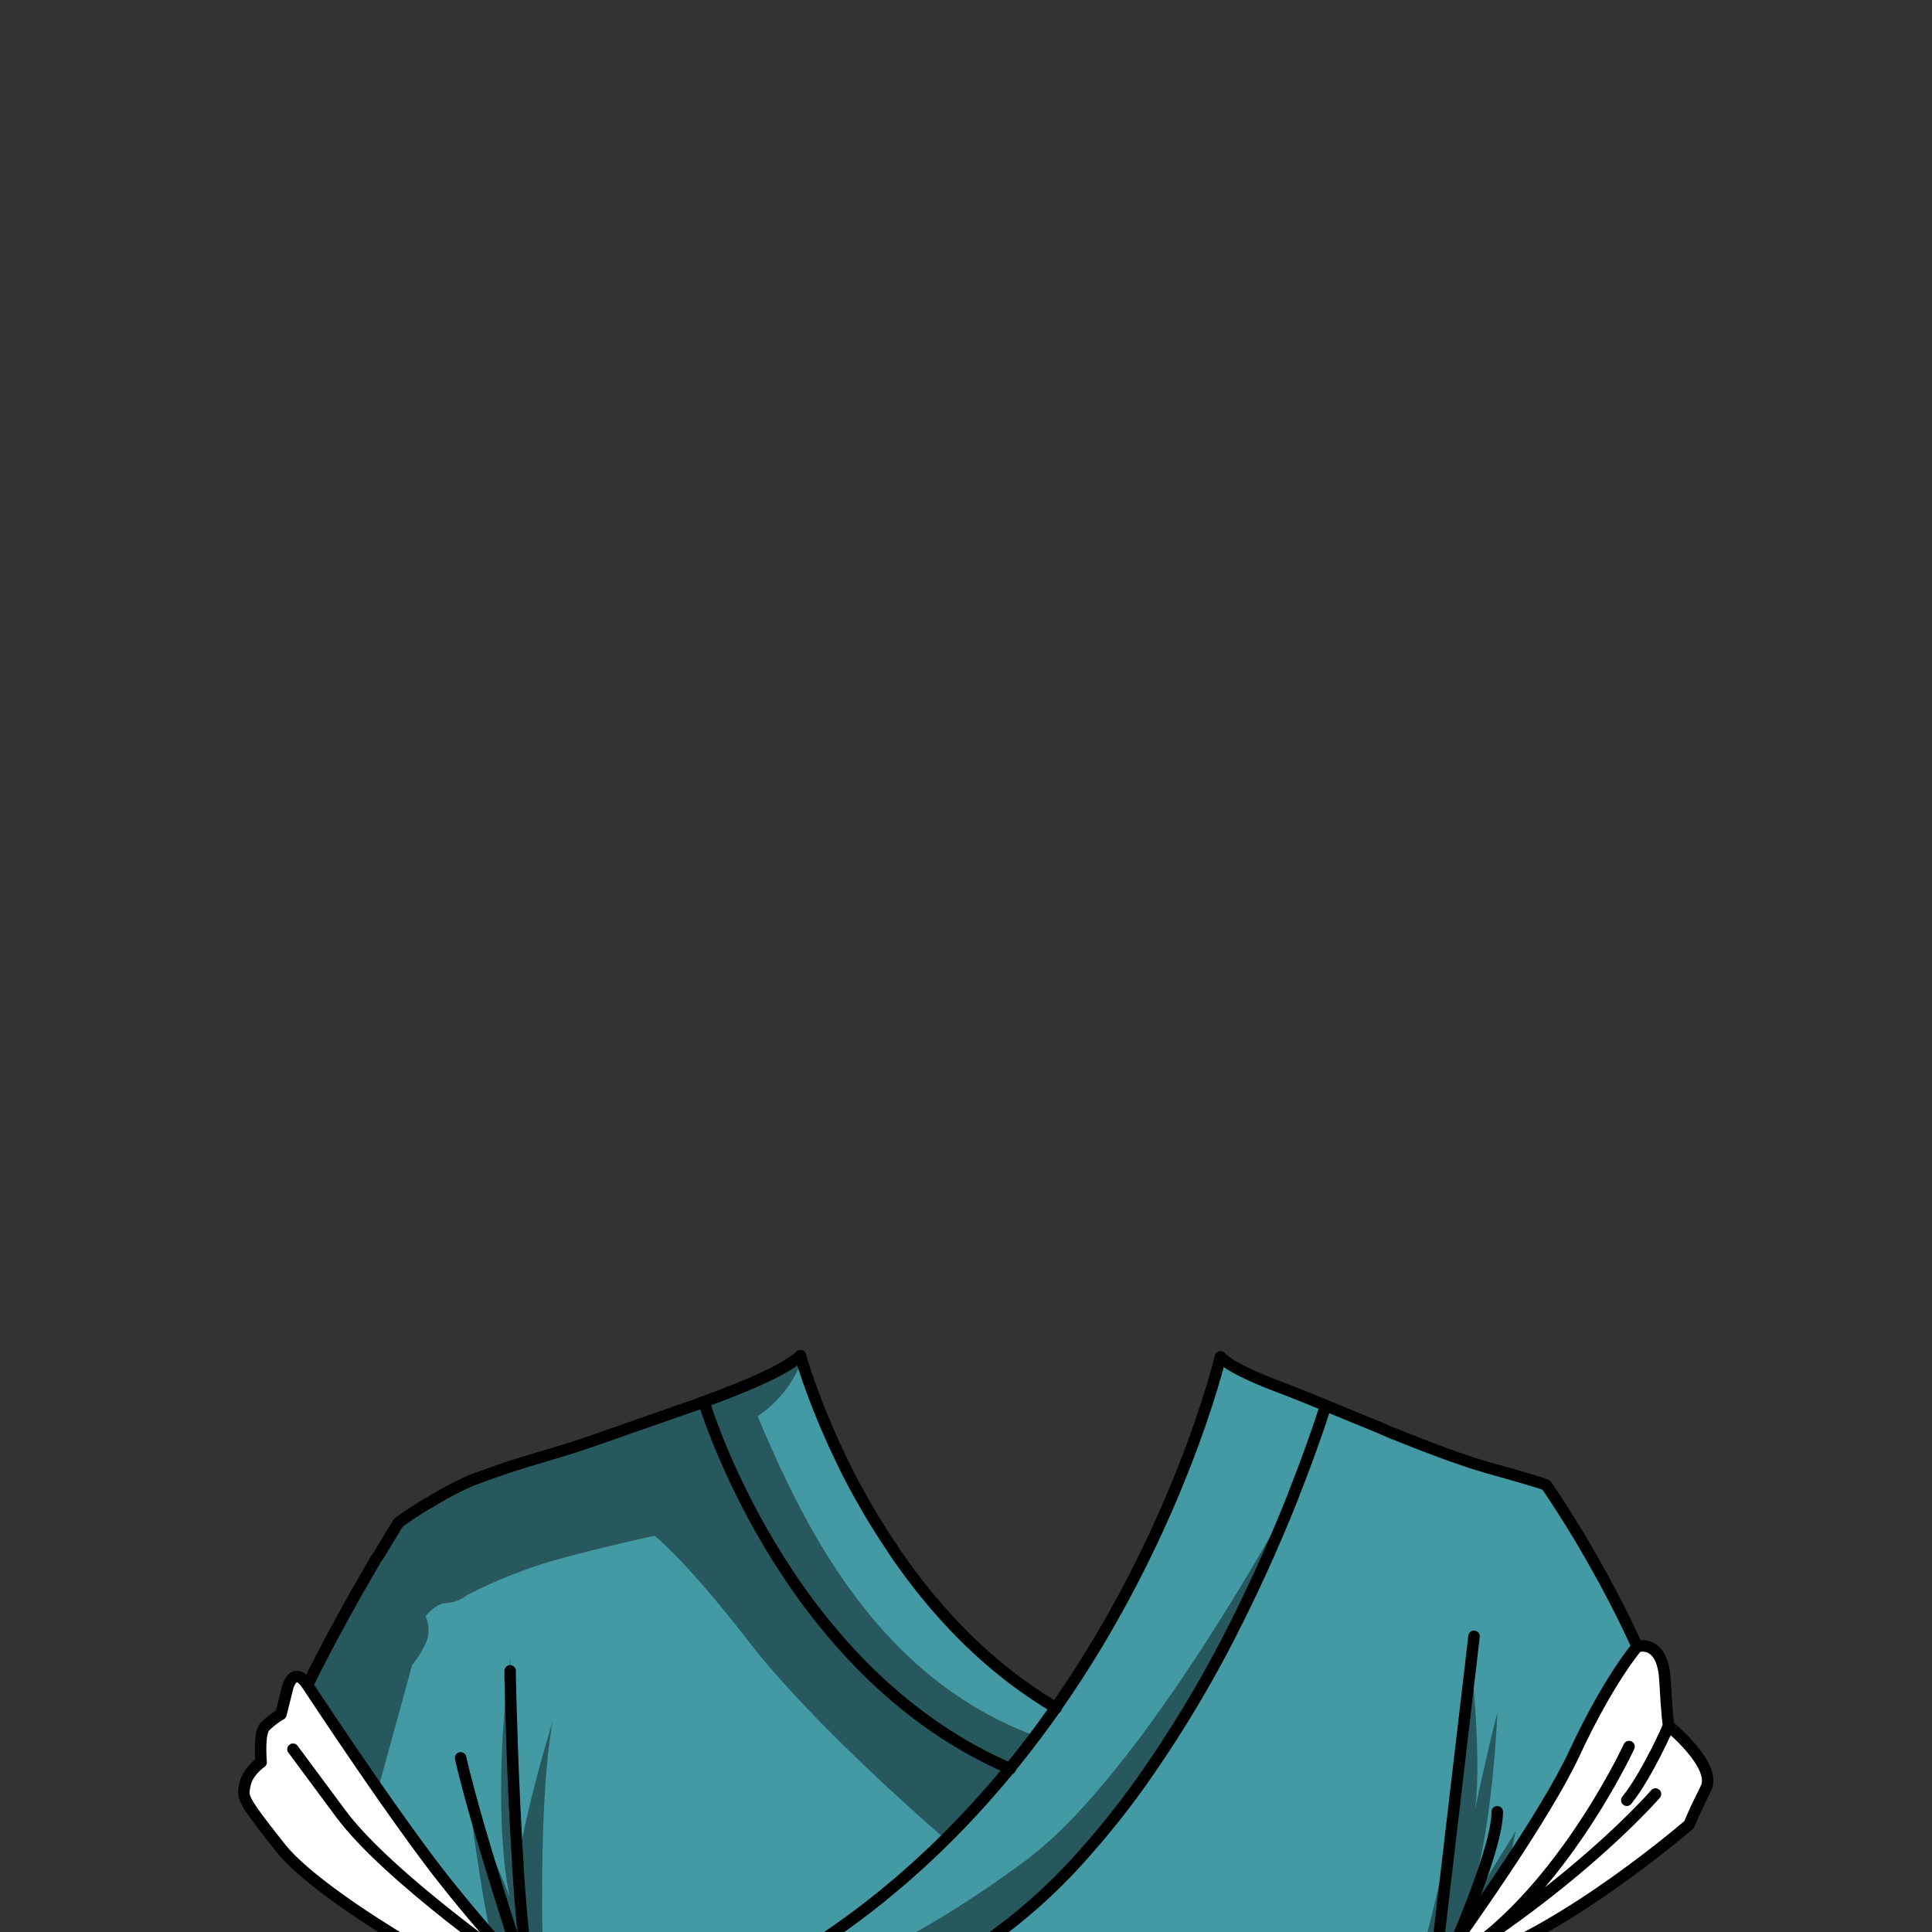 <svg xmlns="http://www.w3.org/2000/svg" viewBox="0 0 432 432">
  <rect x="0" y="0" width="432" height="432" fill="#333333" stroke="none"/>
  <defs>
    <style>.BUNTAI_RED_PANDA_OUTFIT_BUNTAI_RED_PANDA_OUTFIT_20_cls-1{isolation:isolate;}.BUNTAI_RED_PANDA_OUTFIT_BUNTAI_RED_PANDA_OUTFIT_20_cls-2{fill:#439aa4;}.BUNTAI_RED_PANDA_OUTFIT_BUNTAI_RED_PANDA_OUTFIT_20_cls-3{opacity:0.43;mix-blend-mode:multiply;}.BUNTAI_RED_PANDA_OUTFIT_BUNTAI_RED_PANDA_OUTFIT_20_cls-4{fill:none;stroke:#000;stroke-linecap:round;stroke-linejoin:round;stroke-width:2.57px;}.BUNTAI_RED_PANDA_OUTFIT_BUNTAI_RED_PANDA_OUTFIT_20_cls-5{fill:#fff;}</style>
  </defs>
  <g class="BUNTAI_RED_PANDA_OUTFIT_BUNTAI_RED_PANDA_OUTFIT_20_cls-1">
    <g id="outfit">
      <path class="BUNTAI_RED_PANDA_OUTFIT_BUNTAI_RED_PANDA_OUTFIT_20_cls-2" d="M374,388.6c-1.1.95-2.26,1.95-3.49,3h0c-4.23,3.72-9.09,8.1-13.59,12.43h0c-6.27,6.05-11.83,12-13.94,15.85-2.28,4.16-6.66,9-11.19,13.47-.39.39-.77.76-1.16,1.13h0l-1,.94h0c-1.72,1.63-3.42,3.15-5,4.52l-.82.71-.17.15-.09.08H108.77l-13.64-4.77s-8-7.62-16.3-15.36l-5.72-5.28a185.85,185.85,0,0,1-15-16.1Q59.55,396.17,61,393c.32-.71.65-1.41,1-2.11l1-2.08c.24-.5.47-1,.7-1.49.09-.17.17-.35.25-.52l.82-1.71q.41-.86.81-1.68c.33-.68.66-1.35,1-2l.62-1.26,1.62-3.25h0l.58-1.14.21-.44.23-.45.18-.34c.12-.26.25-.51.38-.76l.11-.2c1.49-2.9,2.93-5.66,4.32-8.25q1.14-2.13,2.22-4.09c.37-.7.75-1.38,1.12-2,.53-1,1-1.9,1.55-2.79l.5-.89c.34-.58.66-1.15,1-1.7.07-.13.14-.26.22-.38.23-.42.46-.82.69-1.22l2-3.47c.17-.28.32-.55.48-.82l.37-.62c.24-.4.47-.8.7-1.17l.33-.55.89-1.48.27-.44.7-1.15.38-.62.31-.5.33-.52a.52.52,0,0,1,.07-.11l0,0s0,0,0,0h0l0-.07,0,0,.08-.05.06-.06.09-.07.11-.08.29-.21.48-.34c.55-.4,1.31-.92,2.25-1.54l1-.64c.19-.12.38-.25.57-.36l.59-.38,1-.58c.32-.19.64-.39,1-.58s.69-.41,1-.61.84-.48,1.27-.71.69-.39,1-.57q1-.56,2.13-1.11l1.38-.69,1.78-.84,4.28-1.58.08,0c7.67-2.8,15.31-4.67,22-7l4-1.39,2.53-.87,2.12-.73.93-.33,1.8-.62,2.66-.93q3.92-1.37,7.49-2.64l1.18-.42c.28-.1.56-.21.84-.3l2.35-.86,2.36-.89c.71-.26,1.4-.53,2.07-.79,1.33-.51,2.59-1,3.8-1.51l1.19-.5.41-.17.83-.35.8-.35.69-.31c1.22-.55,2.36-1.09,3.41-1.62l.49-.25c.87-.46,1.67-.9,2.41-1.35l.71-.44a20.94,20.94,0,0,0,2.41-1.75s0,.09,0,.14c.07.23.16.54.29.95h0c.37,1.22,1,3.21,1.95,5.8l.63,1.71c.34.92.73,1.92,1.15,3,.11.26.21.53.32.8.21.53.43,1.08.67,1.65l.36.86c.16.38.32.76.5,1.16s.34.8.52,1.2.35.81.54,1.23l.86,1.89c1.28,2.77,2.33,5,4,8.13.35.66.71,1.33,1.09,2q1.32,2.4,2.79,4.88c.47.78.94,1.57,1.43,2.36l.18.28c.48.78,1,1.56,1.49,2.35.3.47.61.94.92,1.41l.94,1.41c.34.51.69,1,1,1.51l1.06,1.5c.36.51.72,1,1.09,1.51.68.93,1.39,1.87,2.11,2.8l1,1.31.35.43c.56.7,1.13,1.4,1.71,2.09,1.46,1.75,3,3.48,4.58,5.19.21.22.42.44.62.67s.44.47.67.7l1.09,1.11q1.56,1.6,3.23,3.15l1.33,1.23.29.26,1,.88A101.11,101.11,0,0,0,231.62,379l1,.66c1.17.76,2.36,1.49,3.57,2.2,27.27-39,36.55-77.53,36.74-78.31a20.51,20.51,0,0,0,8.42,5.1l.25.07.27.08c1,.29,2.37.76,4,1.38l.66.25,1.41.54.75.29,1.56.62,1.65.66.86.35,3.72,1.51,3,1.25,1.84.76,6.63,2.71,2.88,1.16c1.93.77,3.85,1.54,5.73,2.27l1.53.59,2.19.84,1,.37.8.3,1.76.65,1,.36,2,.68.94.32,1,.35,1.49.47c.74.24,1.45.45,2.13.64,14.35,4,13.35,4,13.35,4v0l.11.16.8,1.17c.2.28.42.62.66,1,.57.86,1.28,1.94,2.1,3.23l.83,1.31,1,1.68.46.75c1.71,2.8,3.68,6.13,5.76,9.88l1.12,2c1.14,2.12,2.31,4.35,3.49,6.68.2.39.4.78.59,1.18l.19.37c.4.82.81,1.65,1.21,2.48q1,2,1.94,4.14l.15.34.57,1.27c.4.89.8,1.8,1.19,2.72l.84,2q.57,1.37,1.11,2.73c.36.91.72,1.83,1.07,2.76.21.56.42,1.12.62,1.68s.48,1.3.71,2,.53,1.51.78,2.27v0h0c.14.39.27.79.39,1.19S373.84,388.14,374,388.6Z" />
      <g class="BUNTAI_RED_PANDA_OUTFIT_BUNTAI_RED_PANDA_OUTFIT_20_cls-3">
        <path d="M231.61,388.2q-3.26,3.94-6,7.18c-8.15,9.61-12.94,14.74-13.91,15.77l-.19.2s-28.82-24.63-43.85-44-21.32-23.94-21.32-23.94-14.51,3.15-23.94,5.94a111.34,111.34,0,0,0-18,7.34,8.1,8.1,0,0,1-4.55,1.75c-2.44,0-4.71,3-4.71,3a7.16,7.16,0,0,1,0,6.12,26.3,26.3,0,0,1-3,4.79L84.5,400.17l-3.15,11.47-2.52,9.18-1.37,5c-6-4.22-11.67-8.7-14.72-12.55-3.56-4.5-5.63-7.19-6.79-9h0q3-7.14,7-15.48c.24-.5.47-1,.7-1.49.09-.17.17-.35.25-.52l.82-1.71c.05-.12.11-.23.16-.35.22-.45.43-.89.65-1.33.33-.68.66-1.35,1-2l.62-1.26,1.62-3.25h0l.58-1.14.21-.44.23-.45.18-.34c.12-.26.25-.51.38-.76,11.59-23,17.92-32.14,18.57-33.08h0l0-.07,0,0,.08-.05a156.07,156.07,0,0,1,20.31-10.95l.08,0c10.5-4.51,30.3-9.63,42.53-14.42s15.06-5.29,20.81-8.1a.84.84,0,0,1,.14-.06l.49-.25a23.58,23.58,0,0,0,5.57-3.4c.07.23.16.54.29.95h0a25.57,25.57,0,0,1-9.82,12.35C179.59,340.74,195.78,375,231.61,388.2Z" />
        <path d="M289.33,334.06s-33.18,62.07-59.88,81.87-43.37,24.87-43.37,24.87h24.83s32.21-21.37,45.14-43.91S287.66,347.43,289.33,334.06Z" />
        <path d="M121.51,440.81h-3.44c0,.1,0,.2,0,.3l-.82-.12h-.05l-1.12-.17-3.43-.52L111,436.47c-.12-.26-.24-.54-.37-.84a17.37,17.37,0,0,1-.8-2.6c-2-8.17-4.73-28.74-4.73-28.74s.73,1.37,1.94,3.9c1.62,3.38,4.12,8.84,6.9,15.9-2.46-11.53-2.66-33.9.25-53.7-.1,1.35-.17,2.86-.21,4.5-.34,14.22,1.41,37.91,1.72,41.88,0,.33,0,.52,0,.57.06-.43,1.49-11.49,7.89-32.47C120.35,402.56,121.32,435.23,121.51,440.81Z" />
        <path d="M338.88,409.47s-.56,3.19-1.66,7.59a90.45,90.45,0,0,1-5.51,16.2c-.09.18-.17.36-.27.53a.76.76,0,0,1-.09.18,27.21,27.21,0,0,1-3,4.81,13.93,13.93,0,0,1-1.68,1.8H316.8a320,320,0,0,0,8.15-35h0a272.83,272.83,0,0,0,4-33.89v-.08c.06.54,2.42,21.78.86,33,3.15-14.68,5-21.67,5-21.67s-1.16,31.5-7.65,45.4l2.2-3.47h0C336.56,413.4,338.88,409.47,338.88,409.47Z" />
      </g>
      <path class="BUNTAI_RED_PANDA_OUTFIT_BUNTAI_RED_PANDA_OUTFIT_20_cls-4" d="M374.79,391.24c-.41-1.39-.83-2.78-1.29-4.16-.12-.4-.25-.8-.39-1.19h0v0c-.25-.76-.51-1.52-.78-2.27s-.46-1.31-.71-2-.41-1.12-.62-1.68c-.35-.93-.71-1.85-1.07-2.76s-.73-1.82-1.11-2.73c-.27-.66-.55-1.33-.84-2-.39-.92-.79-1.83-1.19-2.72l-.57-1.27-.15-.34q-1-2.11-1.94-4.14c-.4-.83-.81-1.66-1.21-2.48l-.19-.37c-.19-.4-.39-.79-.59-1.18-1.18-2.33-2.35-4.56-3.49-6.68l-1.12-2c-2.08-3.75-4-7.08-5.76-9.88l-.46-.75-1.05-1.68c-.29-.46-.56-.9-.83-1.31-1.87-2.94-3.17-4.83-3.56-5.39l-.11-.16v0s1,0-13.35-4c-.68-.19-1.39-.4-2.13-.64l-1.49-.47-1-.35-.94-.32c-.64-.21-1.29-.44-2-.68l-1-.36-1.76-.65-.8-.3-1-.37-2.19-.84-1.53-.59c-1.88-.73-3.8-1.5-5.73-2.27L307.94,319l-6.63-2.71-1.84-.76-3-1.25-3.72-1.51-.86-.35-3.21-1.28-.75-.29-1.41-.54-.66-.25c-1.63-.62-10.21-3.8-12.94-6.63" />
      <path class="BUNTAI_RED_PANDA_OUTFIT_BUNTAI_RED_PANDA_OUTFIT_20_cls-4" d="M179,303.17a20.94,20.94,0,0,1-2.41,1.75l-.71.44c-.74.45-1.54.89-2.41,1.35l-.49.25c-1.05.53-2.19,1.07-3.41,1.62l-.69.31-.8.35-.83.35-.41.17-1.19.5c-1.21.5-2.47,1-3.8,1.51-.67.26-1.36.53-2.07.79l-2.36.89-2.35.86c-.28.09-.56.2-.84.3L153,315q-3.57,1.28-7.49,2.64l-2.66.93-1.8.62L138,320.28l-2.53.87-4,1.39c-6.71,2.33-14.35,4.2-22,7l-.08,0-4.28,1.58-1.78.84-1.38.69q-1.11.56-2.13,1.11-.54.27-1,.57c-.43.23-.86.47-1.27.71s-.71.4-1,.61-.66.39-1,.58l-1,.58-.59.38c-.19.11-.38.24-.57.36l-1,.64c-.94.62-1.7,1.14-2.25,1.54l-.48.34-.29.21-.11.08-.09.07-.14.11,0,0,0,.07h0s0,0,0,0l0,0a.52.52,0,0,0-.07.11l-.33.52c-.09.15-.2.31-.31.5l-.38.62-.7,1.15-.27.44-.89,1.48-.33.55c-.23.37-.46.77-.7,1.17L84,348.72l-2,3.47c-.23.4-.46.8-.69,1.22-.08.12-.15.25-.22.38-.32.55-.64,1.12-1,1.7l-.5.89c-.5.89-1,1.82-1.55,2.79-.37.66-.75,1.34-1.12,2q-1.08,2-2.22,4.09c-1.39,2.59-2.83,5.35-4.32,8.25-.16.31-.32.64-.49,1s-.41.81-.62,1.23l-.58,1.14h0l-1.62,3.25-.62,1.26c-.32.67-.65,1.34-1,2s-.54,1.11-.81,1.68l-.82,1.71c-.08.17-.16.35-.25.52-.23.5-.46,1-.7,1.49l-1,2.08c-.32.7-.65,1.4-1,2.11" />
      <path class="BUNTAI_RED_PANDA_OUTFIT_BUNTAI_RED_PANDA_OUTFIT_20_cls-4" d="M334.79,405.12c0,4.29-2.53,12.06-5.45,19.71-1.18,3.08-2.42,6.14-3.61,8.95-.78,1.85-1.53,3.59-2.22,5.15-.05.12-.1.24-.16.36-.13.32-.27.63-.41.93-.05.12-.1.24-.16.36a.61.61,0,0,1,0,.12.54.54,0,0,1-.05.11" />
      <polyline class="BUNTAI_RED_PANDA_OUTFIT_BUNTAI_RED_PANDA_OUTFIT_20_cls-4" points="320.82 440.81 320.84 440.61 320.84 440.58 320.85 440.58 320.85 440.57 324.95 405.57 328.93 371.63 328.93 371.59 329.6 365.89" />
      <path class="BUNTAI_RED_PANDA_OUTFIT_BUNTAI_RED_PANDA_OUTFIT_20_cls-4" d="M103,393.07s.8,4,4,15.12c2.15,7.41,5.38,18,10.18,32.62l.06.17h0" />
      <path class="BUNTAI_RED_PANDA_OUTFIT_BUNTAI_RED_PANDA_OUTFIT_20_cls-4" d="M118.11,441.11c0-.1,0-.2,0-.3-1-6.23-1.74-14.67-2.32-23.47,0-.19,0-.38,0-.57-1.15-17.78-1.61-36.84-1.72-41.88,0-.83,0-1.28,0-1.28" />
      <path class="BUNTAI_RED_PANDA_OUTFIT_BUNTAI_RED_PANDA_OUTFIT_20_cls-4" d="M172.36,440.86l.11-.06c27.8-15.56,48.52-37.38,63.68-59.05,27.27-39,36.55-77.53,36.74-78.31h0" />
      <path class="BUNTAI_RED_PANDA_OUTFIT_BUNTAI_RED_PANDA_OUTFIT_20_cls-4" d="M209.26,440.81a89.26,89.26,0,0,0,8-4.49A122.63,122.63,0,0,0,242.83,414a185.67,185.67,0,0,0,11.76-14.71A268.53,268.53,0,0,0,276.38,363c5.37-10.67,9.68-20.66,12.9-28.78h0l0-.08c4.72-11.92,7.11-19.78,7.11-19.78" />
      <path class="BUNTAI_RED_PANDA_OUTFIT_BUNTAI_RED_PANDA_OUTFIT_20_cls-4" d="M236.18,381.9c-1.21-.71-2.4-1.44-3.57-2.2l-1-.66a101.11,101.11,0,0,1-10.85-8.33l-1-.88-.29-.26c-.45-.41-.89-.81-1.33-1.23q-1.66-1.54-3.23-3.15l-1.09-1.11c-.23-.23-.45-.47-.67-.7l-.62-.67c-1.6-1.71-3.12-3.44-4.58-5.19-.58-.7-1.15-1.39-1.71-2.09l-.35-.43-1-1.31c-.72-.93-1.43-1.87-2.11-2.8-.37-.51-.74-1-1.09-1.51s-.72-1-1.06-1.5-.7-1-1-1.51-.64-.94-.94-1.41-.63-.94-.92-1.41c-.52-.79-1-1.57-1.49-2.35l-.18-.28c-.49-.79-1-1.58-1.43-2.36q-1.47-2.47-2.79-4.88c-.38-.68-.74-1.35-1.09-2-1.64-3.08-2.69-5.36-4-8.13-.3-.64-.59-1.27-.86-1.89q-.28-.63-.54-1.23c-.19-.41-.36-.81-.52-1.2s-.34-.78-.5-1.16-.25-.58-.36-.86c-.24-.57-.46-1.12-.67-1.65-.12-.27-.22-.54-.32-.8-.42-1.05-.81-2.05-1.15-3q-.35-.9-.63-1.71c-.94-2.59-1.58-4.58-1.95-5.8h0c-.13-.41-.22-.72-.29-.95,0-.05,0-.1,0-.14" />
      <path class="BUNTAI_RED_PANDA_OUTFIT_BUNTAI_RED_PANDA_OUTFIT_20_cls-4" d="M157.38,313.44c1.93,6.11,20.33,61.3,68.52,82.06" />
      <line class="BUNTAI_RED_PANDA_OUTFIT_BUNTAI_RED_PANDA_OUTFIT_20_cls-4" x1="55.92" y1="404.17" x2="55.92" y2="404.16" />
      <path class="BUNTAI_RED_PANDA_OUTFIT_BUNTAI_RED_PANDA_OUTFIT_20_cls-4" d="M379.48,404c-.91-3.23-1.51-5.26-1.51-5.26" />
      <path class="BUNTAI_RED_PANDA_OUTFIT_BUNTAI_RED_PANDA_OUTFIT_20_cls-5" d="M117.29,441h-.05l-6.29-.05-8.87-.06S89,433.76,77.42,425.7c-6-4.22-11.67-8.7-14.72-12.55-3.56-4.5-5.63-7.19-6.79-9-1.74-2.68-1.48-3.38-1.13-5.12.58-2.91,3.61-5,3.61-5s-.58-6.41.82-7.92a18.09,18.09,0,0,1,3.61-2.8l1.51-6.05s1.37-5,4.37-.53h0c.19.27,7.55,11.46,15.76,23.28,5,7.16,10.28,14.55,14.48,19.88s8,9.81,10.9,13.12c4,4.54,6.6,7.11,7.27,7.78l.16.15Z" />
      <path class="BUNTAI_RED_PANDA_OUTFIT_BUNTAI_RED_PANDA_OUTFIT_20_cls-5" d="M381.46,399.87c-.79,1.58-1.44,2.95-2,4.09-1.19,2.56-1.75,4-1.75,4s-27.27,23.64-49.34,30.85c-1.3.42-2.58.79-3.83,1.09-.55.13-1.09.25-1.62.35-.71.15-1.4.27-2.09.36h0c.2-.27,2.08-2.85,4.87-6.78,3.08-4.34,7.26-10.35,11.49-16.72,5.81-8.79,11.71-18.29,14.88-25.12,7.69-16.54,14-23.8,14-23.8s5.69-1.93,6.22,7.45c.47,8.5.77,10,.82,10.26v0S384,394.74,381.46,399.87Z" />
      <path class="BUNTAI_RED_PANDA_OUTFIT_BUNTAI_RED_PANDA_OUTFIT_20_cls-4" d="M117.29,441h-.05l-6.29-.05-8.87-.06S89,433.76,77.42,425.7c-6-4.22-11.67-8.7-14.72-12.55-3.56-4.5-5.63-7.19-6.79-9-1.74-2.68-1.48-3.38-1.13-5.12.58-2.91,3.61-5,3.61-5s-.58-6.41.82-7.92a18.09,18.09,0,0,1,3.61-2.8l1.51-6.05s1.37-5,4.37-.53h0c.19.27,7.55,11.46,15.76,23.28,5,7.16,10.28,14.55,14.48,19.88s8,9.81,10.9,13.12c4,4.54,6.6,7.11,7.27,7.78l.16.15Z" />
      <path class="BUNTAI_RED_PANDA_OUTFIT_BUNTAI_RED_PANDA_OUTFIT_20_cls-4" d="M65.51,391.13l10.72,14.45c10.55,14.21,40.13,34.75,41.05,35.38l0,0" />
      <path class="BUNTAI_RED_PANDA_OUTFIT_BUNTAI_RED_PANDA_OUTFIT_20_cls-4" d="M381.46,399.87c-.79,1.58-1.44,2.95-2,4.09-1.19,2.56-1.75,4-1.75,4s-27.27,23.64-49.34,30.85c-1.3.42-2.58.79-3.83,1.09-.55.13-1.09.25-1.62.35-.71.15-1.4.27-2.09.36h0c.2-.27,2.08-2.85,4.87-6.78,3.08-4.34,7.26-10.35,11.49-16.72,5.81-8.79,11.71-18.29,14.88-25.12,7.69-16.54,14-23.8,14-23.8s5.69-1.93,6.22,7.45c.47,8.5.77,10,.82,10.26v0S384,394.74,381.46,399.87Z" />
      <path class="BUNTAI_RED_PANDA_OUTFIT_BUNTAI_RED_PANDA_OUTFIT_20_cls-4" d="M370.17,401.15s-13,15.09-37.75,32c-3.6,2.44-7.45,4.94-11.55,7.42l0,0a57.63,57.63,0,0,0,11.57-7.44c19.42-15.79,31.81-42.59,31.81-42.59" />
      <path class="BUNTAI_RED_PANDA_OUTFIT_BUNTAI_RED_PANDA_OUTFIT_20_cls-4" d="M373.12,385.87s-4.7,10.85-9.36,16.67" />
    </g>
  </g>
</svg>